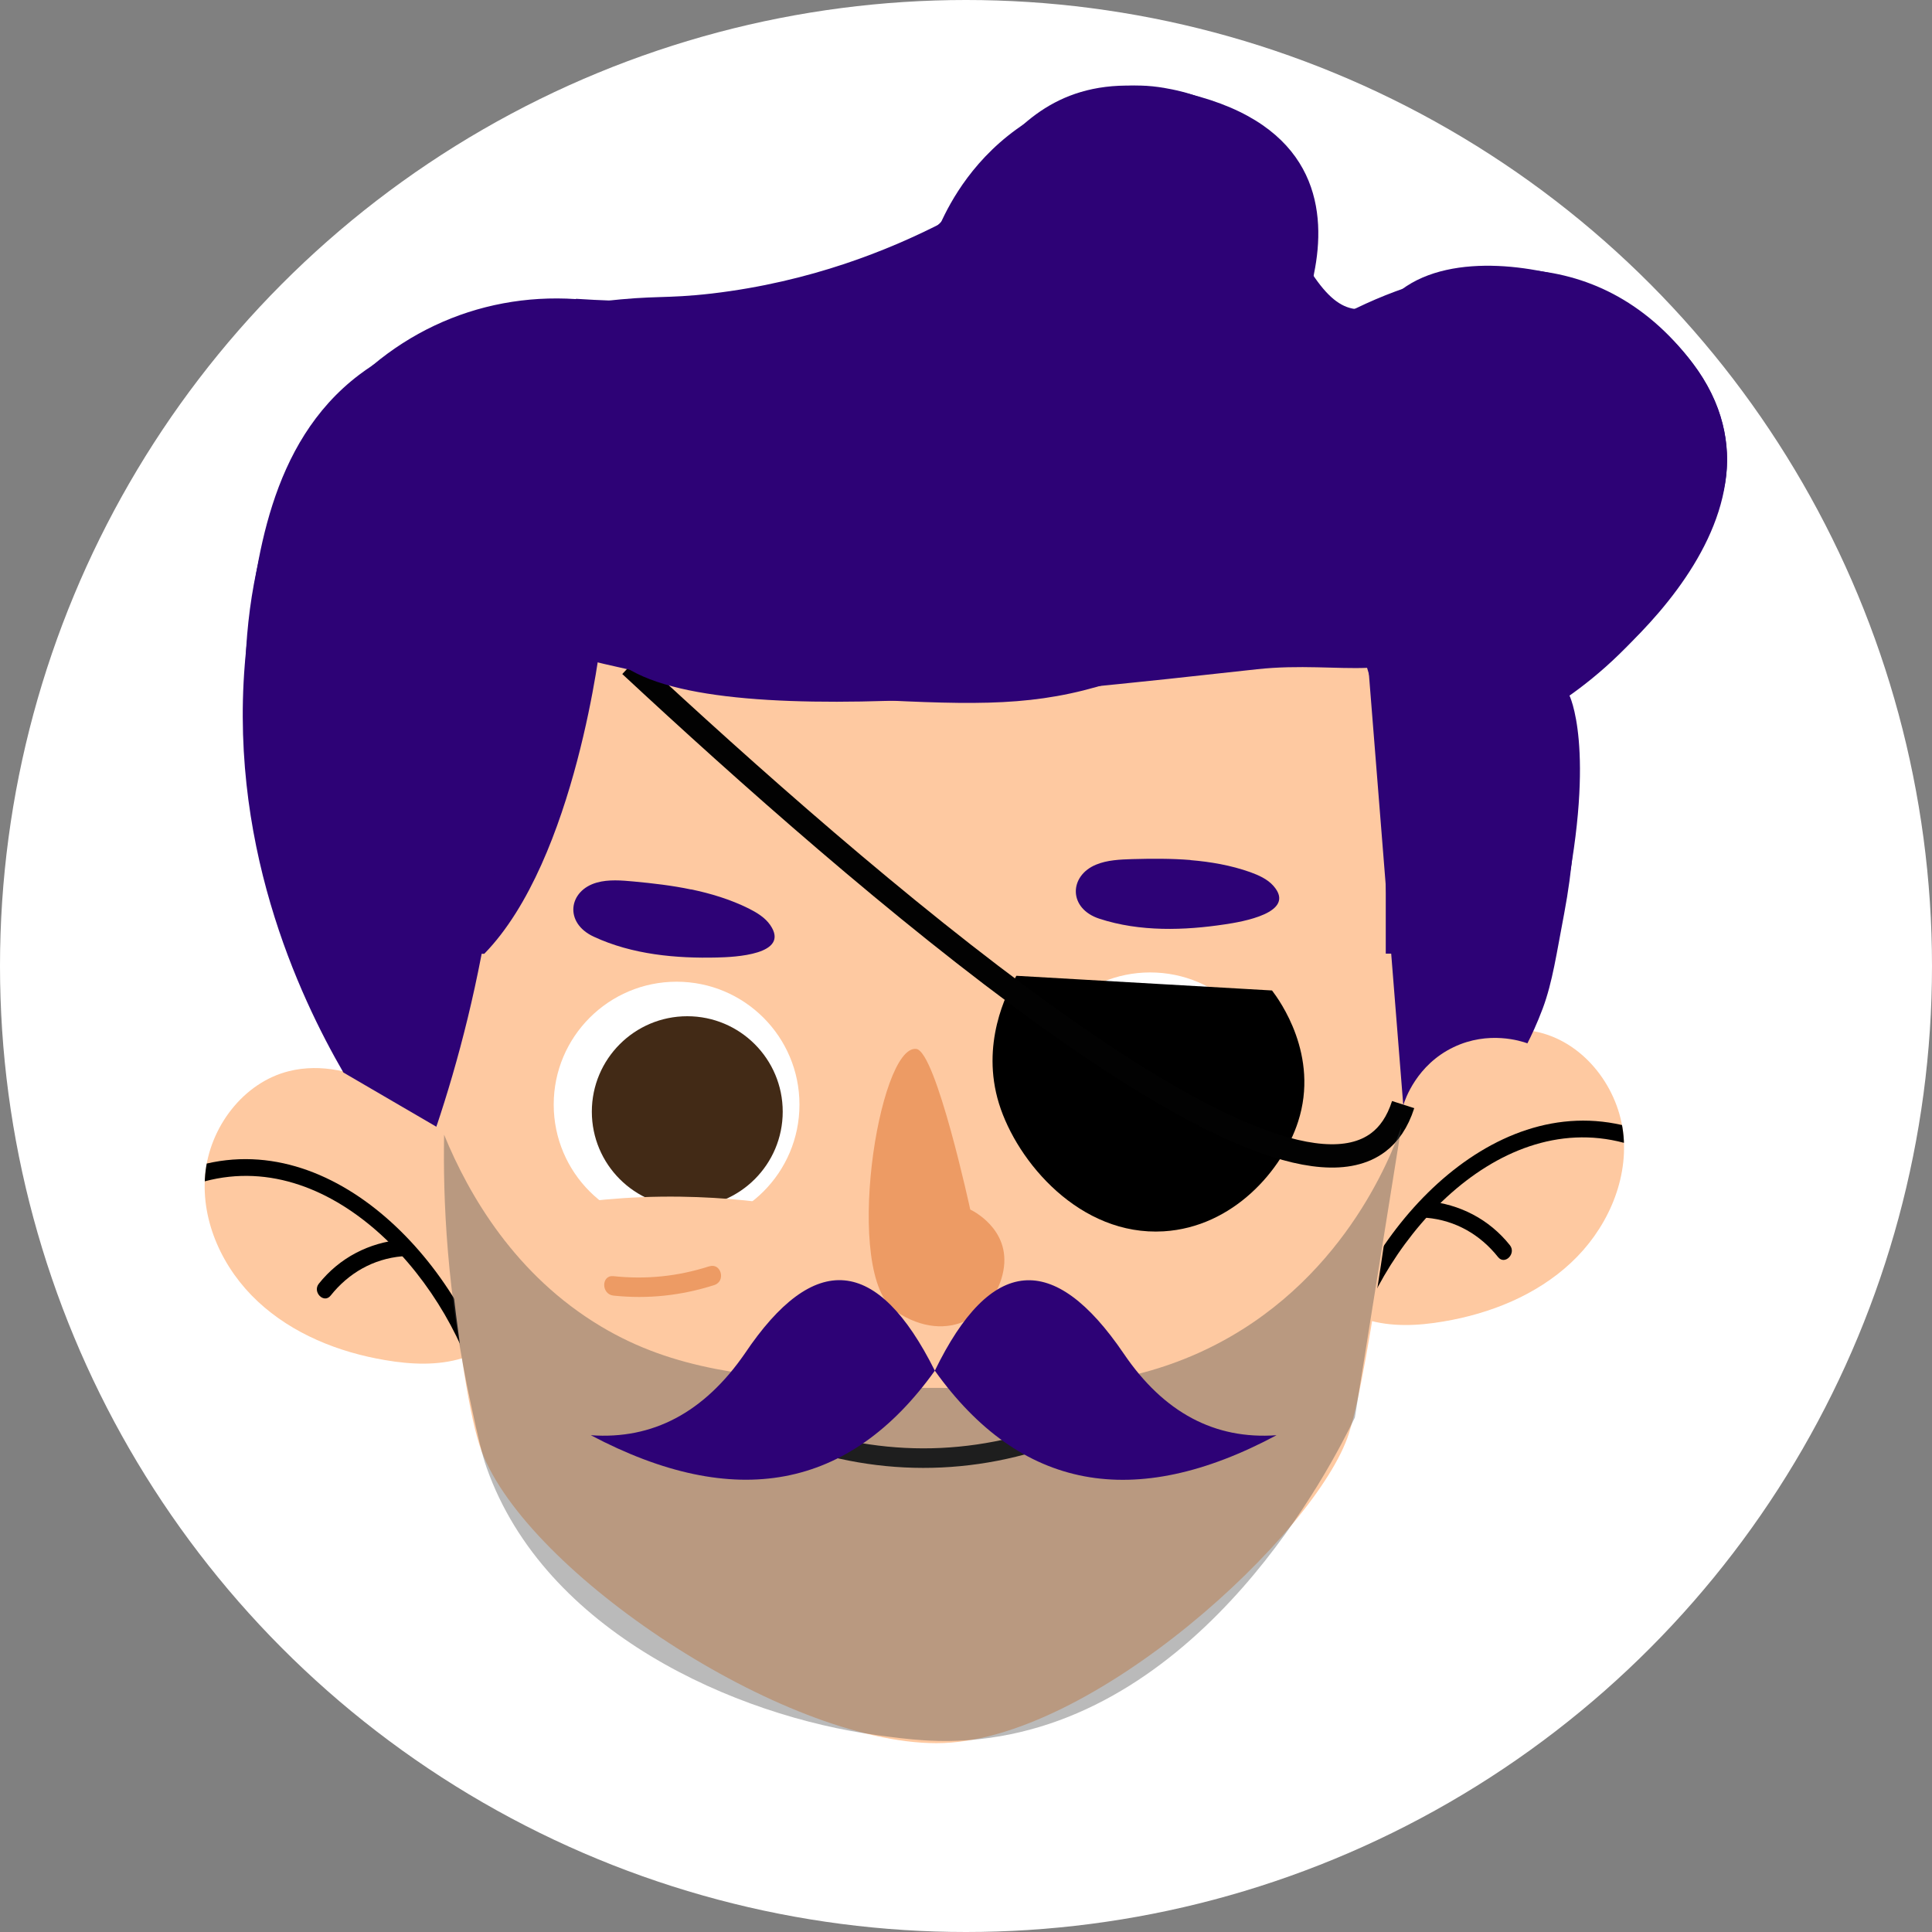<?xml version="1.0" encoding="UTF-8"?>
<svg id="Layer_1" data-name="Layer 1" xmlns="http://www.w3.org/2000/svg" xmlns:xlink="http://www.w3.org/1999/xlink" viewBox="0 0 150 150">
  <rect x="0" y="0" width="150" height="150" fill="#808080" stroke="none"/>
  <defs>
    <style>
      .cls-1 {
        stroke: #020202;
        stroke-miterlimit: 10;
        stroke-width: 1.81px;
      }

      .cls-1, .cls-2 {
        fill: none;
      }

      .cls-3 {
        fill: #422a16;
      }

      .cls-4 {
        fill: #fff;
      }

      .cls-5 {
        clip-path: url(#clippath-1);
      }

      .cls-6 {
        fill: #fec9a1;
      }

      .cls-7 {
        clip-path: url(#clippath-3);
      }

      .cls-8 {
        fill-rule: evenodd;
      }

      .cls-8, .cls-9 {
        fill: #2d0276;
      }

      .cls-10 {
        clip-path: url(#clippath-2);
      }

      .cls-11 {
        fill: #4d4d4d;
        opacity: .39;
      }

      .cls-12 {
        clip-path: url(#clippath);
      }

      .cls-13 {
        fill: #ed9b64;
      }
    </style>
    <clipPath id="clippath">
      <path class="cls-2" d="M35.74,89.17c-1.81-1.79-3.69-3.56-5.93-4.77-2.24-1.22-4.89-1.85-7.36-1.24-3.57.88-6.19,4.38-6.52,8.04-.33,3.67,1.39,7.34,4.09,9.85,2.69,2.51,6.26,3.94,9.89,4.55,1.99.34,4.06.44,5.99-.15,1.93-.59,3.7-1.96,4.38-3.86"/>
    </clipPath>
    <clipPath id="clippath-1">
      <path class="cls-2" d="M106.24,86.17c1.81-1.79,3.69-3.56,5.93-4.77,2.24-1.22,4.89-1.85,7.36-1.24,3.57.88,6.19,4.38,6.52,8.04s-1.39,7.34-4.09,9.85c-2.69,2.51-6.26,3.94-9.89,4.55-1.99.34-4.06.44-5.99-.15-1.93-.59-3.7-1.96-4.38-3.86"/>
    </clipPath>
    <clipPath id="clippath-2">
      <circle class="cls-2" cx="52.53" cy="85.76" r="9.54"/>
    </clipPath>
    <clipPath id="clippath-3">
      <circle class="cls-2" cx="89.3" cy="85.04" r="9.54"/>
    </clipPath>
  </defs>
  <circle class="cls-4" cx="75" cy="75" r="75"/>
  <g>
    <g>
      <g>
        <g class="cls-12">
          <path class="cls-6" d="M35.74,89.17c-1.81-1.79-3.69-3.56-5.93-4.77-2.24-1.22-4.89-1.85-7.36-1.24-3.57.88-6.19,4.38-6.52,8.04-.33,3.67,1.39,7.34,4.09,9.85,2.69,2.51,6.26,3.94,9.89,4.55,1.99.34,4.06.44,5.99-.15,1.93-.59,3.7-1.96,4.38-3.86"/>
          <path d="M37.46,105.14c-4.07-10.04-14.99-19.67-26.05-12.86-.71.44-.06,1.56.65,1.12,10.29-6.34,20.39,2.8,24.15,12.08.31.76,1.56.43,1.25-.34h0Z"/>
          <path d="M31.21,96.24c-2.56.23-4.85,1.41-6.46,3.43-.51.65.4,1.57.92.92,1.39-1.75,3.31-2.85,5.54-3.05.82-.07.83-1.37,0-1.3h0Z"/>
        </g>
        <g class="cls-5">
          <path class="cls-6" d="M106.24,86.17c1.81-1.79,3.69-3.56,5.93-4.77,2.24-1.22,4.89-1.85,7.36-1.24,3.57.88,6.19,4.38,6.52,8.04s-1.39,7.34-4.09,9.85c-2.69,2.51-6.26,3.94-9.89,4.55-1.99.34-4.06.44-5.99-.15-1.93-.59-3.7-1.96-4.38-3.86"/>
          <path d="M104.52,102.15c4.07-10.04,14.99-19.67,26.05-12.86.71.44.06,1.56-.65,1.12-10.29-6.34-20.39,2.8-24.15,12.08-.31.76-1.56.43-1.25-.34h0Z"/>
          <path d="M110.77,93.25c2.56.23,4.85,1.41,6.46,3.43.51.65-.4,1.57-.92.92-1.39-1.75-3.31-2.85-5.54-3.05-.82-.07-.83-1.37,0-1.3h0Z"/>
        </g>
        <path class="cls-6" d="M114.52,37.44l-41.8-2.23-41.8,2.23s2.71,65.27,6.48,75.25c3.56,9.41,23.36,22.65,35.32,22.65s29.53-16.33,32.01-24.05c3.19-9.92,9.79-73.85,9.79-73.85Z"/>
        <path class="cls-13" d="M71.14,81.44c1.53.18,4.19,12.47,4.19,12.47,0,0,3.19,1.45,2.57,4.76-.62,3.31-4.21,5.9-8.36,3.14-4.15-2.76-1.33-20.73,1.6-20.37Z"/>
        <path d="M60.21,111.71c7.45,3,15.45,3.01,22.91.03.89-.36.5-1.81-.4-1.45-7.24,2.89-14.88,2.88-22.11-.03-.9-.36-1.29,1.1-.4,1.45h0Z"/>
        <path class="cls-13" d="M55.05,98.32c-2.43.78-4.89,1.03-7.42.76-.96-.1-.96,1.41,0,1.51,2.67.28,5.27,0,7.83-.82.92-.3.53-1.75-.4-1.45h0Z"/>
      </g>
      <g>
        <circle class="cls-4" cx="52.53" cy="85.76" r="9.54"/>
        <g class="cls-10">
          <circle class="cls-3" cx="53.36" cy="86.31" r="7.41"/>
        </g>
      </g>
      <g>
        <circle class="cls-4" cx="89.3" cy="85.04" r="9.54"/>
        <g class="cls-7">
          <circle class="cls-3" cx="88.46" cy="85.59" r="8.24"/>
        </g>
      </g>
    </g>
    <path d="M78.91,75.76c-.79,1.37-2.77,5.31-1.35,9.92,1.4,4.53,6.29,10.31,12.79,9.92,5.4-.33,9.22-4.76,10.43-8.5,1.68-5.17-1.45-9.45-2.02-10.2"/>
    <path class="cls-1" d="M108.94,85.76c-.44,1.37-1.11,2.32-1.94,2.94-8.98,6.74-40.48-20.67-58.07-37.03"/>
    <path class="cls-6" d="M42.01,93.81c2.98-.54,6.65-.96,10.83-.9,3.54.05,6.69.42,9.33.9v3.01h-20.16v-3.01Z"/>
    <path class="cls-9" d="M44.73,23.2c15.3,1,19.73-2.25,25.81-4.29,6.08-2.04,7.08-15.83,22.63-11.39,9.14,2.61,9.83,8.94,8.85,13.72-.4,1.96,1.53,3.53,3.29,2.68,7.72-3.73,18.57-5.62,26.09,4.25,9.58,12.57-9.57,25.78-9.57,25.78,0,0,2.1,4.06-.35,16.03-.64,3.13-1.68,5.47-2.87,7.25-1.9-1.96-4.56-3.19-7.51-3.19h-3.51v-9.16s0-3.32,0-3.32c0-3.38-.51-6.64-1.45-9.71-2.27.1-5.27-.25-8.55.11-16.98,1.85-47.96,5.62-50.93-2.37,0,0-1.92,17.15-9.06,24.46h-1.87s-2.41,0-2.41,0c-3.64,0-6.83,1.73-8.81,4.37-.75-.99-1.35-2.12-1.69-3.37l-.03-.11-2.91-12.13c-4.5-26.37,9.53-40.59,24.82-39.59Z"/>
    <path class="cls-9" d="M118.58,81.02c.31-.61.76-1.55,1.2-2.73.76-2.04,1.07-4.27,1.66-7.35,1.32-6.98.9-12.9.3-16.85,2.25-1.58,5.6-4.35,8.43-8.73,2.19-3.39,4.11-6.36,3.91-10.23-.31-6.15-5.77-11.02-10.53-12.94-3.71-1.5-10.73-2.71-14.74.3-.72.54-2.01,1.71-3.61,1.5-1.16-.15-2.16-.99-3.31-2.71-3.04-4.55-1.67-7.11-3.91-10.23-2.35-3.28-6.43-4.02-7.52-4.21-5.21-.94-9.25,1.68-10.83,2.71-3.97,2.58-5.85,6.11-6.62,7.82-3.95,2.01-10,4.51-17.75,5.42-3.65.42-4.43.12-8.43.6-5.73.69-13.59,1.64-18.96,5.72-6.99,5.3-8.01,14.57-8.73,21.06-1.66,15.07,4.12,27.22,7.52,33.1,2.41,1.4,4.81,2.81,7.22,4.21,1.69-5.04,3.34-11.27,4.36-18.51,1.06-7.48,1.16-14.12.9-19.56,10.74,3.39,19.96,4.48,26.48,4.81,9.27.48,13.91.71,19.56-.9,2.92-.84,6-2.1,10.83-2.41,4.3-.28,7.87.34,10.23.9.9,11.33,1.81,22.67,2.71,34,.14-.45,1.04-3.14,3.91-4.51,2.72-1.3,5.24-.47,5.72-.3Z"/>
    <path class="cls-11" d="M34.48,88.1c-.09,4.92.18,12.27,2.11,21.06.54,2.47.81,3.71,1.2,4.81,4.51,12.73,19.27,19.27,30.39,20.76,2.32.31,4.72.63,7.82.3,17.52-1.86,27.35-21.19,29.19-24.97,1.2-7.52,2.41-15.04,3.61-22.57-.8,2.28-4.61,12.26-15.2,17.3-5.8,2.76-11.2,2.88-14.14,2.71-3.24.26-7.81.43-13.25,0-8.02-.64-13.83-1.1-19.54-4.51-6.63-3.96-10.25-10.15-12.19-14.89Z"/>
    <path class="cls-8" d="M72.58,106.42c-6.62,9.25-15.52,10.92-26.71,5.01,4.8.35,8.79-1.76,11.95-6.33,5.39-8.03,10.31-7.59,14.76,1.32,4.33-8.9,9.22-9.34,14.67-1.32,3.1,4.57,7.06,6.68,11.86,6.33-11.07,5.92-19.91,4.25-26.53-5.01"/>
    <path class="cls-9" d="M53.65,69.05c1.54.32,3.06.78,4.49,1.49.63.32,1.26.7,1.66,1.28,1.59,2.31-2.81,2.49-4.12,2.52-3.16.08-6.59-.22-9.59-1.62-2.32-1.08-1.95-3.59.26-4.2.9-.25,1.89-.17,2.86-.08,1.48.14,2.98.31,4.45.62Z"/>
    <path class="cls-9" d="M92.43,66.78c1.57.13,3.13.4,4.63.93.66.24,1.34.54,1.8,1.06,1.87,2.1-2.49,2.81-3.78,3-3.12.47-6.57.59-9.72-.44-2.43-.79-2.37-3.33-.26-4.2.87-.36,1.86-.4,2.83-.43,1.49-.04,2.99-.05,4.49.07Z"/>
  </g>
</svg>